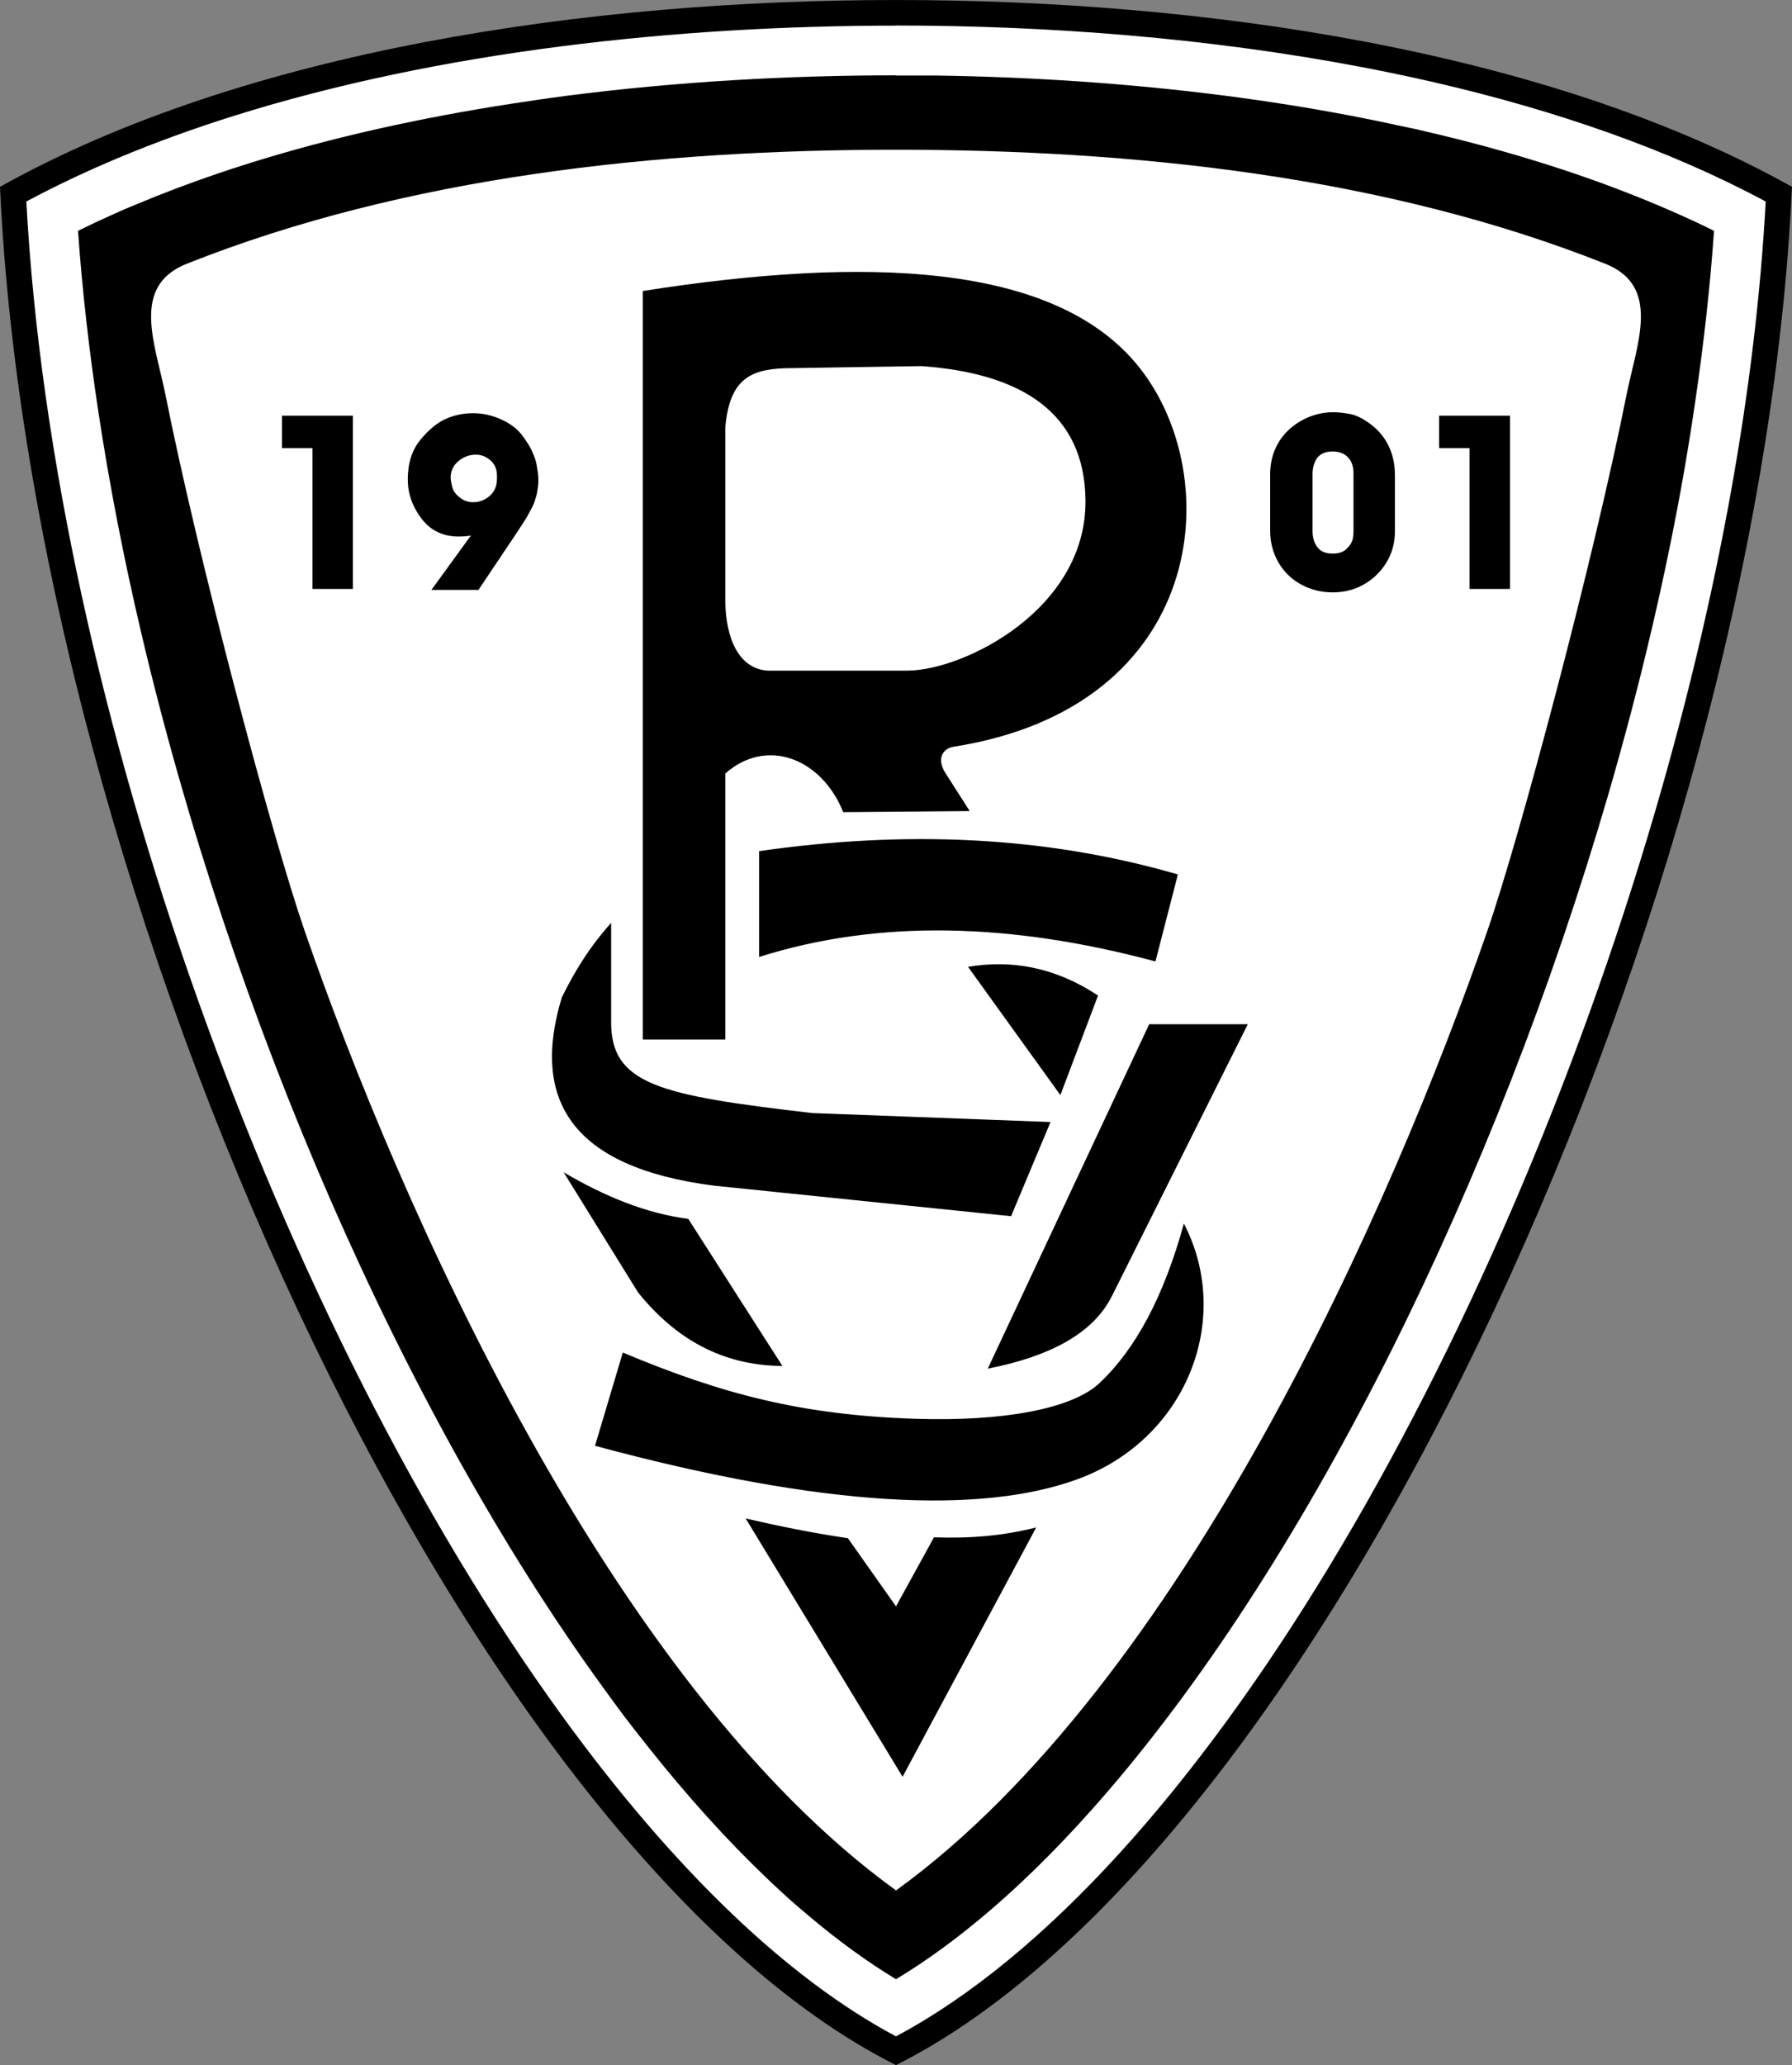 <svg xmlns="http://www.w3.org/2000/svg" xml:space="preserve" overflow="visible" height="311.64" viewBox="0 0 541.006 623.275" width="270.505" version="1.1" enable-background="new 0 0 541.006 623.275">
<rect x="0" y="0" width="541.006" height="623.275" fill="#808080" stroke="none"/>
<title>Rennweger SV 1901</title>
<path clip-rule="evenodd" d="M270.5,623.28c-130.73-65.62-260.79-353.2-270.5-566.9,73.934-41.271,177.75-56.376,270.5-56.376,92.756,0,196.57,15.105,270.5,56.376-9.71,213.7-139.77,501.28-270.5,566.9z" fill-rule="evenodd"/>
<path d="M221.25,577.86c16.297,15.508,32.802,27.971,49.241,36.737,91.054-48.481,181.61-206.82,229.26-369.92,9.414-32.229,17.136-64.604,22.834-96.317,5.385-29.964,8.969-59.371,10.479-87.54-29.332-15.734-63.3-27.443-99.324-35.805-7.325-1.7-14.791-3.272-22.369-4.719-46.342-8.85-94.978-12.591-140.85-12.592v0.03h-0.015c-66.112,0-137.82,7.727-199.96,27.253-12.01,3.775-23.672,7.995-34.87,12.689-9.65,4.044-18.915,8.42-27.719,13.14,8.123,151.63,76.332,339.32,161.75,457.06,16.68,22.99,33.98,43.25,51.55,59.98z" fill="#FFF"/>
<path d="M270.51,570.55c-86.623-62.614-150.23-207.88-178.54-289.61-9.86-28.474-32.181-112.41-41.94-161.43-3.138-15.761-10.736-33.12,6.373-39.915,66.466-26.402,142.32-34.403,214.1-34.403,71.791,0,147.64,8.001,214.1,34.403,17.108,6.795,9.511,24.154,6.373,39.915-9.76,49.02-32.08,132.96-41.94,161.43-28.29,81.73-91.89,226.99-178.52,289.61zm-38.61-3.34l0.005,0.005-0.022,0.021c2.426,2.305,4.506,4.236,6.231,5.78,1.621,1.452,3.794,3.321,6.523,5.61,8.697,7.297,17.338,13.574,25.867,18.722,9.399-5.648,18.86-12.596,28.323-20.703,12.018-10.297,23.954-22.416,35.692-36.075,61.628-71.716,117.08-184.59,150.82-300.07v-0.059l0.004-0.014,0.016,0.004c1.184-4.055,2.444-8.491,3.779-13.311,1.285-4.643,2.483-9.083,3.59-13.311,5.997-22.914,11.064-45.692,15.081-68.031l-0.047-0.008,0.009-0.048,0.059-0.059c0.601-3.341,1.299-7.447,2.095-12.313,0.523-3.2,1.15-7.28,1.879-12.236,2.588-17.594,4.494-34.794,5.664-51.448-1.184-0.589-2.338-1.154-3.466-1.692-3.714-1.776-7.89-3.65-12.499-5.617-22-9.383-46.02-16.868-71.113-22.692h-0.059l-0.013-0.003,0.003-0.012c-2.4-0.557-2.414-0.569-2.97-0.694-2.68-0.605,1.686,0.395-2.982-0.632h-0.059c-5.784-1.272-11.037-2.358-15.761-3.26l0.001-0.005h-0.031c-6.817-1.302-13.183-2.418-19.113-3.36-6.61-1.049-13.046-1.976-19.299-2.783-29.234-3.772-58.813-5.699-87.489-6.119h-12.132v-0.059c-32.442,0-66.256,1.897-99.578,6.188-4.083,0.525-9.454,1.298-16.184,2.332-27.543,4.228-54.462,10.157-79.653,18.069l0.005,0.017-0.008,0.003h-0.059c-1.743,0.547-3.358,1.065-4.848,1.552-1.587,0.52-3.189,1.056-4.804,1.606-8.152,2.78-16.139,5.795-23.918,9.057v-0.008l-0.006,0.003c-3.223,1.351-3.2,1.317-3.854,1.601-0.433,0.188-1.698,0.752-3.807,1.699-3.483,1.563-6.891,3.165-10.22,4.805,1.236,17.578,3.298,35.796,6.12,54.472,3.326,22.02,7.683,44.392,12.956,66.831,27.224,115.87,78.883,234.86,139.25,318.08l0.003,0.003c3.169,4.368,5.448,7.47,6.806,9.259,1.561,2.058,3.87,5.013,6.931,8.866,11.84,14.906,23.878,28.271,35.988,39.795l0.3,0.23z"/>
<path d="M85.128,125.45h21.406v52.302h-12.207v-42.518h-9.195v-9.78zm70.862,35.38l-11.549,17.213h-14.197l11.917-16.404c-0.54,0.098-1.141,0.172-1.803,0.221s-1.287,0.074-1.876,0.074c-4.756,0-8.508-1.814-11.254-5.443s-4.12-7.552-4.12-11.77c0-4.904,1.263-8.889,3.789-11.954,2.526-3.064,5.076-5.173,7.65-6.326,2.574-1.152,5.333-1.729,8.275-1.729s5.799,0.637,8.57,1.913,4.867,2.881,6.29,4.818c1.422,1.937,2.354,3.408,2.795,4.414,0.441,1.005,0.772,1.802,0.993,2.391s0.405,1.288,0.552,2.097,0.27,1.594,0.368,2.354c0.098,0.76,0.146,1.484,0.146,2.17,0,0.637-0.036,1.275-0.11,1.912-0.073,0.638-0.208,1.472-0.405,2.501-0.245,0.882-0.441,1.544-0.588,1.986s-0.417,1.079-0.809,1.913l-1.692,3.09-2.94,4.57zm-5.96-17.28c0-1.913-0.65-3.445-1.949-4.598-1.3-1.152-2.783-1.729-4.45-1.729-1.913,0-3.654,0.65-5.223,1.949-1.569,1.3-2.354,2.955-2.354,4.965,0,0.638,0.16,1.582,0.479,2.832,0.319,1.251,1.091,2.317,2.317,3.2,1.128,0.932,2.452,1.398,3.972,1.398,1.913,0,3.592-0.637,5.039-1.913,1.447-1.275,2.17-3.016,2.17-5.223v-0.894l-0.01,0.004zm258.59,16.69v-17.287c0-2.157-0.54-3.776-1.618-4.854-1.079-1.226-2.648-1.839-4.708-1.839-2.011,0-3.531,0.613-4.562,1.839-0.98,1.373-1.471,3.04-1.471,5.002v17.14c0,2.011,0.49,3.654,1.471,4.929s2.501,1.912,4.562,1.912c1.814,0,3.188-0.441,4.119-1.324,0.932-0.882,1.533-1.716,1.802-2.5,0.28-0.78,0.41-1.79,0.41-3.02zm12.51-17.14v17.14c0,2.648-0.466,5.063-1.397,7.246-0.933,2.182-2.256,4.131-3.973,5.848-1.716,1.716-3.702,3.053-5.958,4.009s-4.757,1.435-7.503,1.435c-3.433,0-6.608-0.797-9.526-2.391s-5.198-3.825-6.841-6.694c-1.643-2.869-2.465-6.02-2.465-9.453v-17.14c0-2.648,0.479-5.112,1.436-7.393,0.956-2.28,2.341-4.266,4.155-5.958,1.814-1.691,3.887-3.003,6.216-3.935,2.33-0.932,4.745-1.398,7.246-1.398,1.373,0,3.028,0.172,4.965,0.515,1.938,0.343,4.083,1.41,6.437,3.2s4.144,3.984,5.37,6.583c1.21,2.6,1.82,5.39,1.82,8.38zm13.34-17.65h21.406v52.302h-12.211v-42.518h-9.195v-9.78h-0.01zm-240.42-37.616v225.89h24.919v-80.26c12.325-10.977,28.992-4.774,35.599,11.65,12.729-0.108,25.459-0.216,38.188-0.324-2.481-3.883-4.963-7.767-7.443-11.65-2.716-4.51-0.384-7.312,2.589-7.767,76.633-12.063,82.482-81.347,55.987-114.56-25.28-31.696-82.84-33.504-149.85-22.986zm24.92,93.856v-52.751c1.275-14.16,7.216-17.384,17.799-17.799,13.808-0.216,27.616-0.432,41.424-0.647,30.259,2.158,49.237,14.118,49.515,40.454,0.347,32.901-36.569,51.349-53.722,51.457h-42.073c-9-0.43-12.78-10.03-12.94-20.71zm10.21,75.19c43.516-6.255,85.791-4.755,126.42,7.039l-6.768,26.258c-43.381-11.641-83.491-12.813-119.65-1.352v-31.95zm-44.67,21.66v29.507c-0.293,19.355,14.64,22.514,60.639,27.883,24.002,0.902,48.005,1.805,72.008,2.707-3.971,9.475-7.94,18.949-11.911,28.425-29.868-3.068-59.736-6.137-89.604-9.204-43.337-5.527-55.383-26.057-46.021-56.849,4.04-8.19,8.39-15.19,14.88-22.47zm135.62,51.97c-9.295-12.904-18.589-25.807-27.883-38.711,13.085-2.188,26.169,0.023,39.252,8.663-3.79,10.02-7.58,20.04-11.37,30.05zm26.8-21.38h29.777l-40.877,81.753c-5.639,11.617-18.994,18.521-37.628,22.198l48.73-103.95zm-158.9,99.07l-8.392,28.154c69.712,18.857,116.89,20.59,145.62,10.104,33.032-12.057,47.097-48.387,32.164-77.172-6.101,22.102-14.568,37.851-25.464,48.126-8.338,7.864-29.247,11.647-55.621,10.791-33.95-1.1-58.18-7.33-88.31-20zm-17.87-54.41l22.469,36.275c11.144,13.828,25.22,22.084,43.583,22.198l-28.424-44.396c-12.54-1.61-25.09-6.67-37.63-14.07zm54.96,104.5c9.971,2.301,20.167,4.376,30.86,5.956l14.527,20.573,11.461-20.844c11.145,0.405,21.16-0.498,30.86-2.979l-40.34,75.25-47.37-77.96z"/>
</svg>
